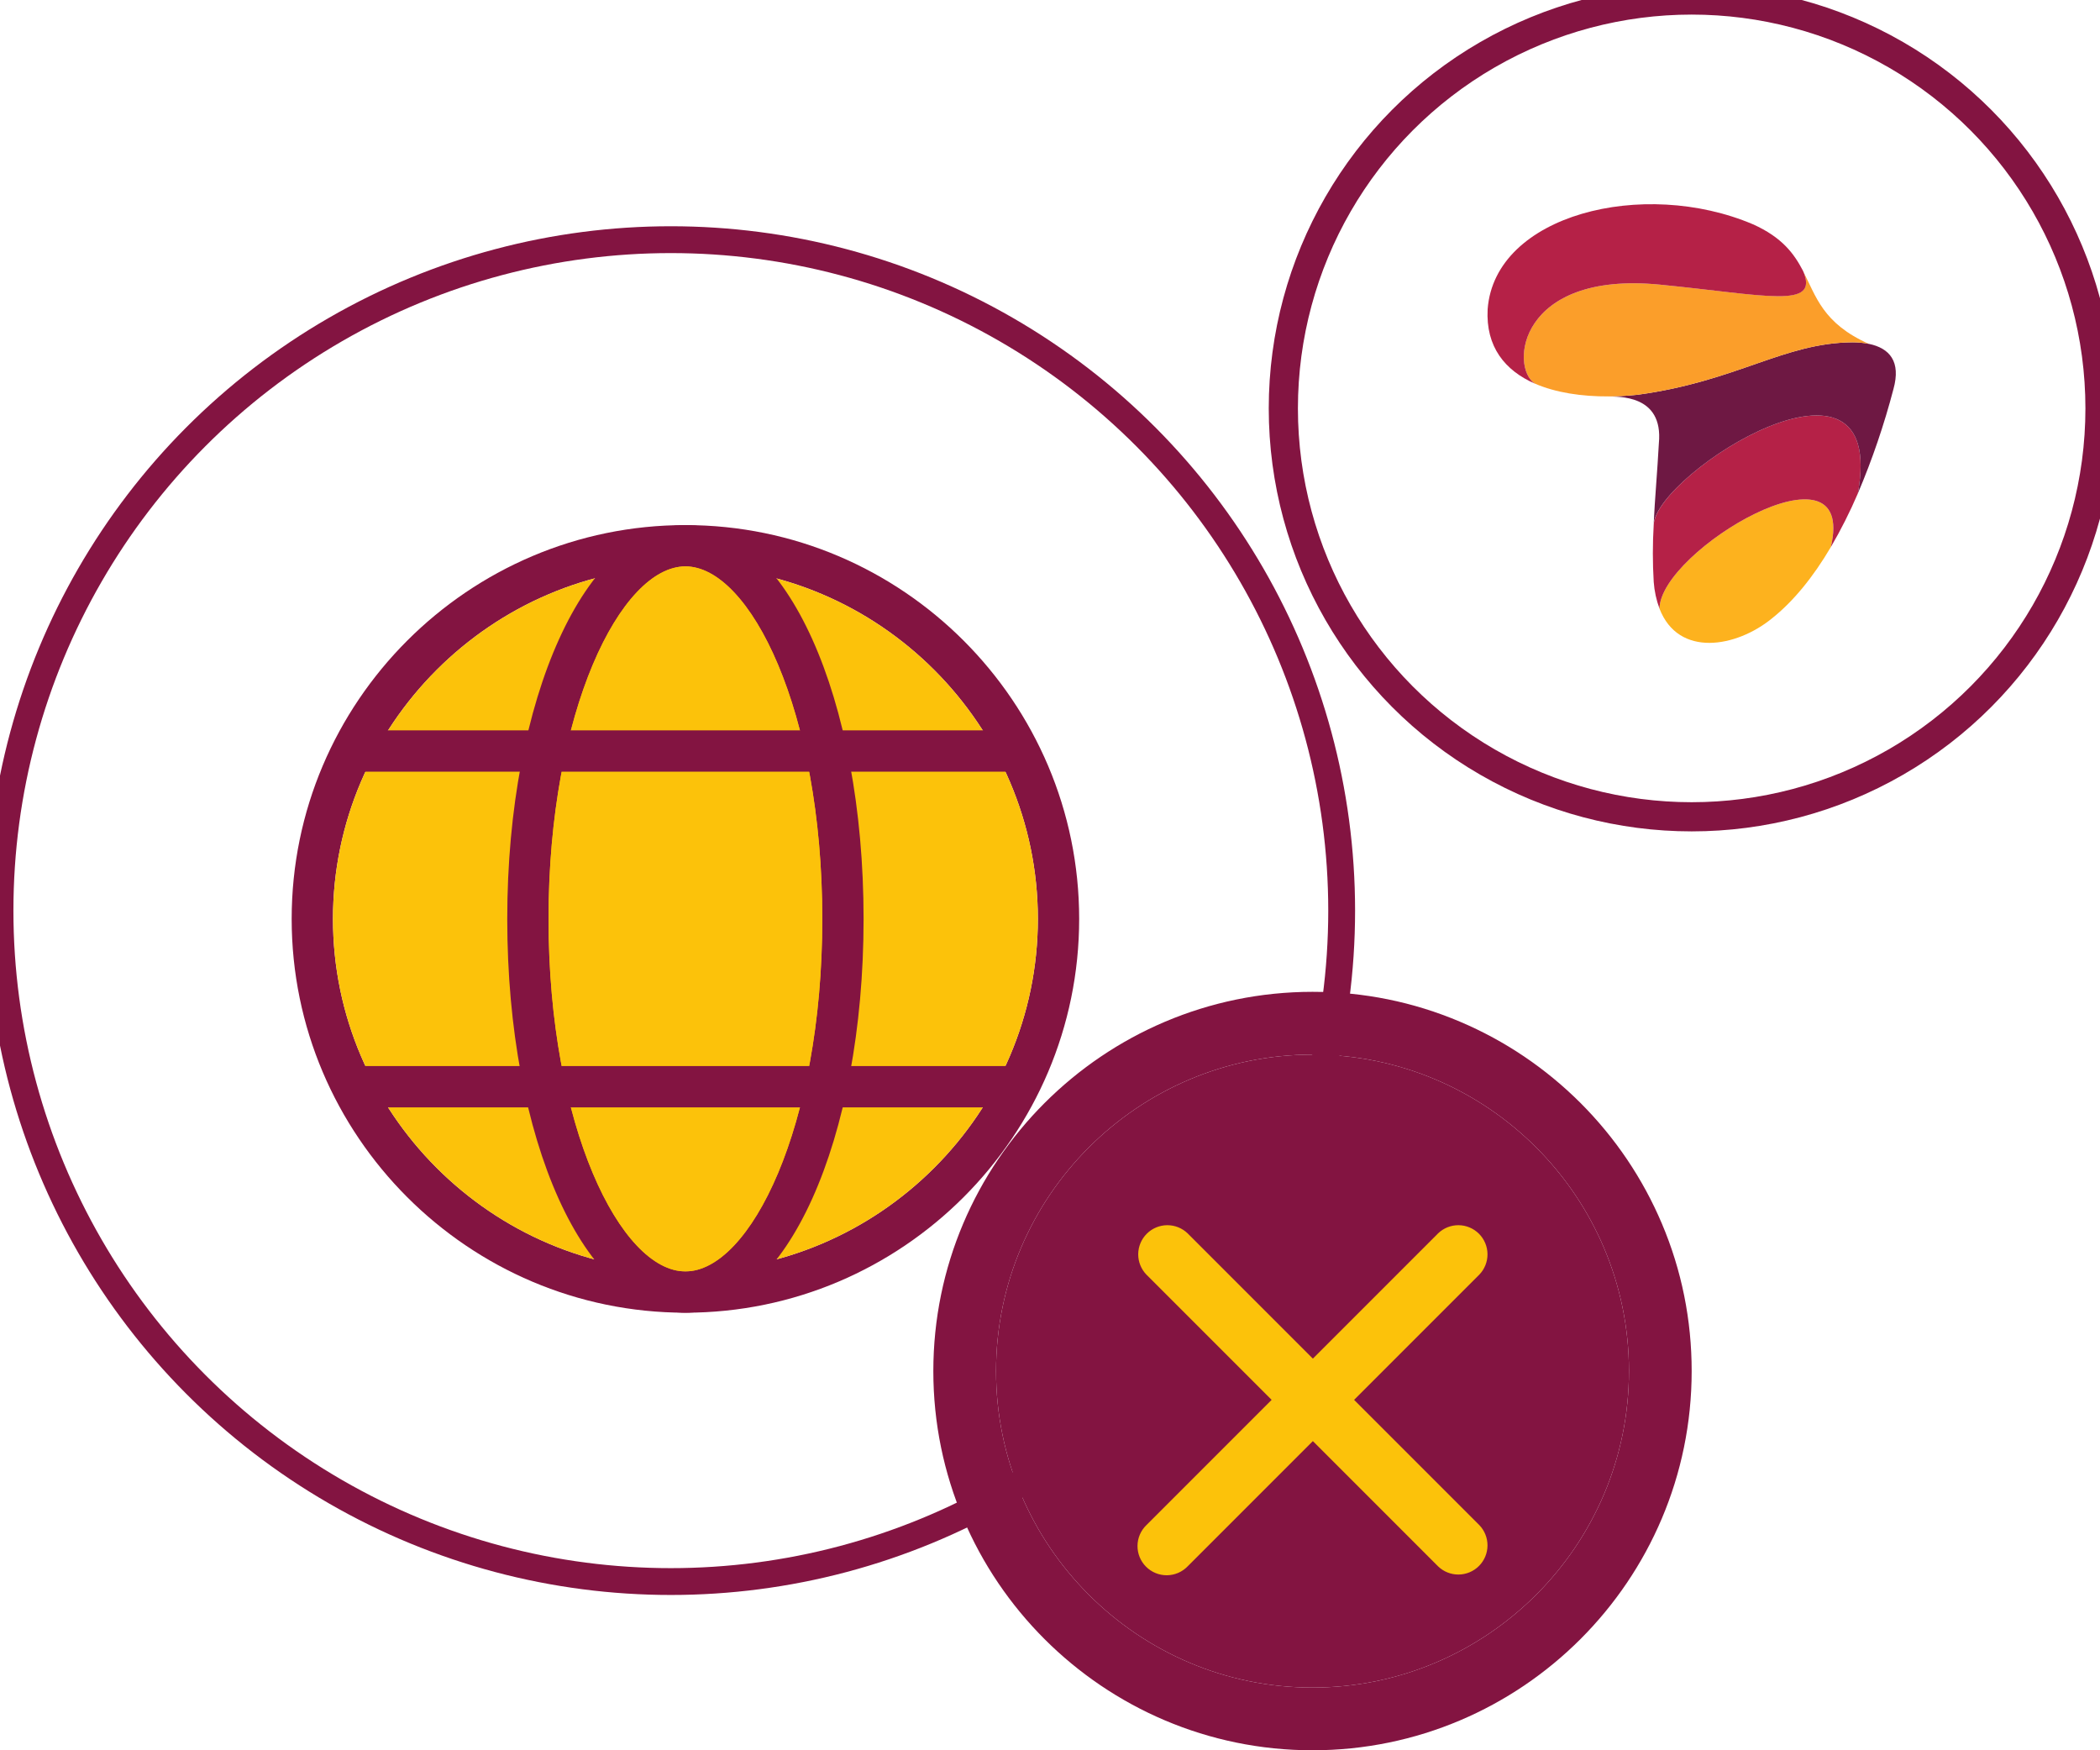 <svg width="144" height="120" viewBox="0 0 144 120" fill="none" xmlns="http://www.w3.org/2000/svg" xmlns:xlink="http://www.w3.org/1999/xlink">
<g filter="url(#filter878_10515)">
<circle cx="46" cy="62.432" r="46" fill="#FFFFFF" stroke="#831441" stroke-width="1.84" stroke-miterlimit="3.999"/>
</g>
<circle cx="116" cy="28" r="28" stroke="#831441" stroke-width="2" stroke-miterlimit="3.999"/>
<path d="M125.541,37.511C124.34,39.548 122.977,41.235 121.48,42.418C119.072,44.376 115.102,45.11 113.794,41.729C113.822,37.744 127.386,29.728 125.541,37.511Z" fill="#FDB21E"/>
<path d="M127.394,33.834C126.853,35.096 126.235,36.324 125.542,37.509C127.386,29.729 113.822,37.745 113.795,41.73C113.577,41.141 113.443,40.524 113.398,39.897C113.319,38.587 113.319,37.273 113.398,35.962C113.619,32.42 129.5,22.333 127.394,33.834Z" fill="#B52147"/>
<path d="M129.838,26.67C129.199,29.115 128.382,31.509 127.394,33.834C129.5,22.329 113.619,32.424 113.391,35.962C113.477,34.18 113.648,32.308 113.75,30.403C114.084,26.989 110.881,27.226 110.318,27.178C110.974,27.178 111.642,27.134 112.31,27.063C119.123,26.133 122.297,23.509 127.016,23.468C127.395,23.467 127.774,23.503 128.146,23.574C129.582,23.872 130.358,24.788 129.838,26.67Z" fill="#6E1843"/>
<path d="M128.146,23.574C127.774,23.503 127.395,23.467 127.016,23.468C122.297,23.509 119.123,26.133 112.31,27.063C111.642,27.134 110.974,27.174 110.318,27.178C108.454,27.19 106.683,26.92 105.258,26.304C103.503,25.187 104.127,18.578 113.795,19.512C121.096,20.221 124.793,21.231 123.628,18.566C124.534,20.31 124.976,22.162 128.146,23.574Z" fill="#FB9E2A"/>
<path d="M113.795,19.512C104.127,18.578 103.504,25.187 105.259,26.306C103.205,25.409 101.871,23.785 102.01,21.197C102.498,14.712 112.697,12.184 120.206,15.379C122.208,16.277 123.027,17.4 123.635,18.569C124.797,21.236 121.103,20.226 113.795,19.512Z" fill="#B52147"/>
<g filter="url(#filter878_10519)">
<path d="M113.957,83.89C112.644,80.794 110.767,78.014 108.381,75.623C105.99,73.238 103.21,71.361 100.114,70.048C96.908,68.69 93.506,68 90,68C75.664,68.005 64,79.669 64,94.003C64,108.337 75.664,120 90,120C104.336,120 116,108.337 116,94.003C116,90.497 115.315,87.095 113.957,83.89ZM90,115.701C78.035,115.701 68.3,105.967 68.3,94.003C68.3,82.039 78.035,72.304 90,72.304C101.965,72.304 111.7,82.039 111.7,94.003C111.7,105.967 101.965,115.701 90,115.701Z" fill="#831441"/>
<path d="M90,115.701C78.035,115.701 68.3,105.967 68.3,94.003C68.3,82.039 78.035,72.304 90,72.304C101.965,72.304 111.7,82.039 111.7,94.003C111.7,105.967 101.965,115.701 90,115.701Z" fill="#831441"/>
<path d="M98.611,84.561L90.025,93.147L81.439,84.561C81.061,84.197 80.556,83.996 80.032,84C79.507,84.005 79.006,84.215 78.635,84.586C78.264,84.957 78.054,85.458 78.049,85.983C78.045,86.507 78.246,87.012 78.611,87.389L87.197,95.975L78.611,104.561C78.42,104.746 78.267,104.967 78.162,105.211C78.058,105.455 78.002,105.717 78,105.983C77.998,106.248 78.048,106.512 78.149,106.757C78.249,107.003 78.398,107.226 78.586,107.414C78.774,107.602 78.997,107.751 79.243,107.851C79.488,107.952 79.752,108.002 80.017,108C80.283,107.998 80.545,107.942 80.789,107.838C81.033,107.733 81.254,107.58 81.439,107.389L90.025,98.803L98.611,107.389C98.988,107.754 99.493,107.955 100.017,107.951C100.542,107.946 101.043,107.736 101.414,107.365C101.785,106.994 101.995,106.493 102,105.968C102.004,105.444 101.803,104.939 101.439,104.561L92.853,95.975L101.439,87.389C101.803,87.012 102.004,86.507 102,85.983C101.995,85.458 101.785,84.957 101.414,84.586C101.043,84.215 100.542,84.005 100.017,84C99.493,83.996 98.988,84.197 98.611,84.561Z" fill="#FCC20A"/>
</g>
<path d="M47,90C32.127,90 20,77.873 20,63C20,48.127 32.127,36 47,36C61.873,36 74,48.127 74,63C74,77.873 61.873,90 47,90ZM47,38.832C33.721,38.832 22.832,49.721 22.832,63C22.832,76.279 33.721,87.168 47,87.168C60.279,87.168 71.168,76.279 71.168,63C71.168,49.721 60.279,38.832 47,38.832Z" fill="#831441"/>
<path d="M47,38.832C33.721,38.832 22.832,49.721 22.832,63C22.832,76.279 33.721,87.168 47,87.168C60.279,87.168 71.168,76.279 71.168,63C71.168,49.721 60.279,38.832 47,38.832Z" fill="#FCC20A"/>
<path d="M47,90C40.094,90 34.783,78.139 34.783,63C34.783,47.861 40.184,36 47,36C53.905,36 59.217,47.861 59.217,63C59.217,78.139 53.906,90 47,90ZM47,38.832C42.574,38.832 37.614,48.746 37.614,63C37.614,77.254 42.573,87.168 47,87.168C51.426,87.168 56.385,77.254 56.385,63C56.385,48.746 51.426,38.832 47,38.832Z" fill="#831441"/>
<path d="M47,38.832C42.574,38.832 37.614,48.746 37.614,63C37.614,77.254 42.573,87.168 47,87.168C51.426,87.168 56.385,77.254 56.385,63C56.385,48.746 51.426,38.832 47,38.832Z" fill="#FCC20A"/>
<rect  x="24.16" y="50.074" width="45.59" height="2.832" fill="#831441"/>
<rect  x="24.16" y="73.09" width="45.59" height="2.832" fill="#831441"/>
<defs>
<filter id="filter878_10515" x="-6.943" y="9.488" width="59.887" height="59.887" filterUnits="userSpaceOnUse" color-interpolation-filters="sRGB">
<feFlood flood-opacity="0" result="BackgroundImageFix"/>
<feColorMatrix in="SourceAlpha" type="matrix" values="0 0 0 0 0 0 0 0 0 0 0 0 0 0 0 0 0 0 127 0" result="hardAlpha"/>
<feMorphology radius="0" operator="dilate" in="SourceAlpha" result="0dropshadow"/>
<feOffset dx="0" dy="0"/>
<feGaussianBlur stdDeviation="3.472"/>
<feComposite in2="hardAlpha" operator="out"/>
<feColorMatrix type="matrix" values="0 0 0 0 0 0 0 0 0 0 0 0 0 0 0 0 0 0 0.2 0"/>
<feBlend mode="normal" in2="BackgroundImageFix" result="0dropshadow"/>
<feBlend mode="normal" in="SourceGraphic" in2="0dropshadow" result="shape"/>
</filter>
<filter id="filter878_10519" x="56" y="60" width="42" height="42" filterUnits="userSpaceOnUse" color-interpolation-filters="sRGB">
<feFlood flood-opacity="0" result="BackgroundImageFix"/>
<feColorMatrix in="SourceAlpha" type="matrix" values="0 0 0 0 0 0 0 0 0 0 0 0 0 0 0 0 0 0 127 0" result="hardAlpha"/>
<feMorphology radius="0" operator="dilate" in="SourceAlpha" result="0dropshadow"/>
<feOffset dx="0" dy="0"/>
<feGaussianBlur stdDeviation="4"/>
<feComposite in2="hardAlpha" operator="out"/>
<feColorMatrix type="matrix" values="0 0 0 0 0 0 0 0 0 0 0 0 0 0 0 0 0 0 0.2 0"/>
<feBlend mode="normal" in2="BackgroundImageFix" result="0dropshadow"/>
<feBlend mode="normal" in="SourceGraphic" in2="0dropshadow" result="shape"/>
</filter>
</defs>
</svg>
